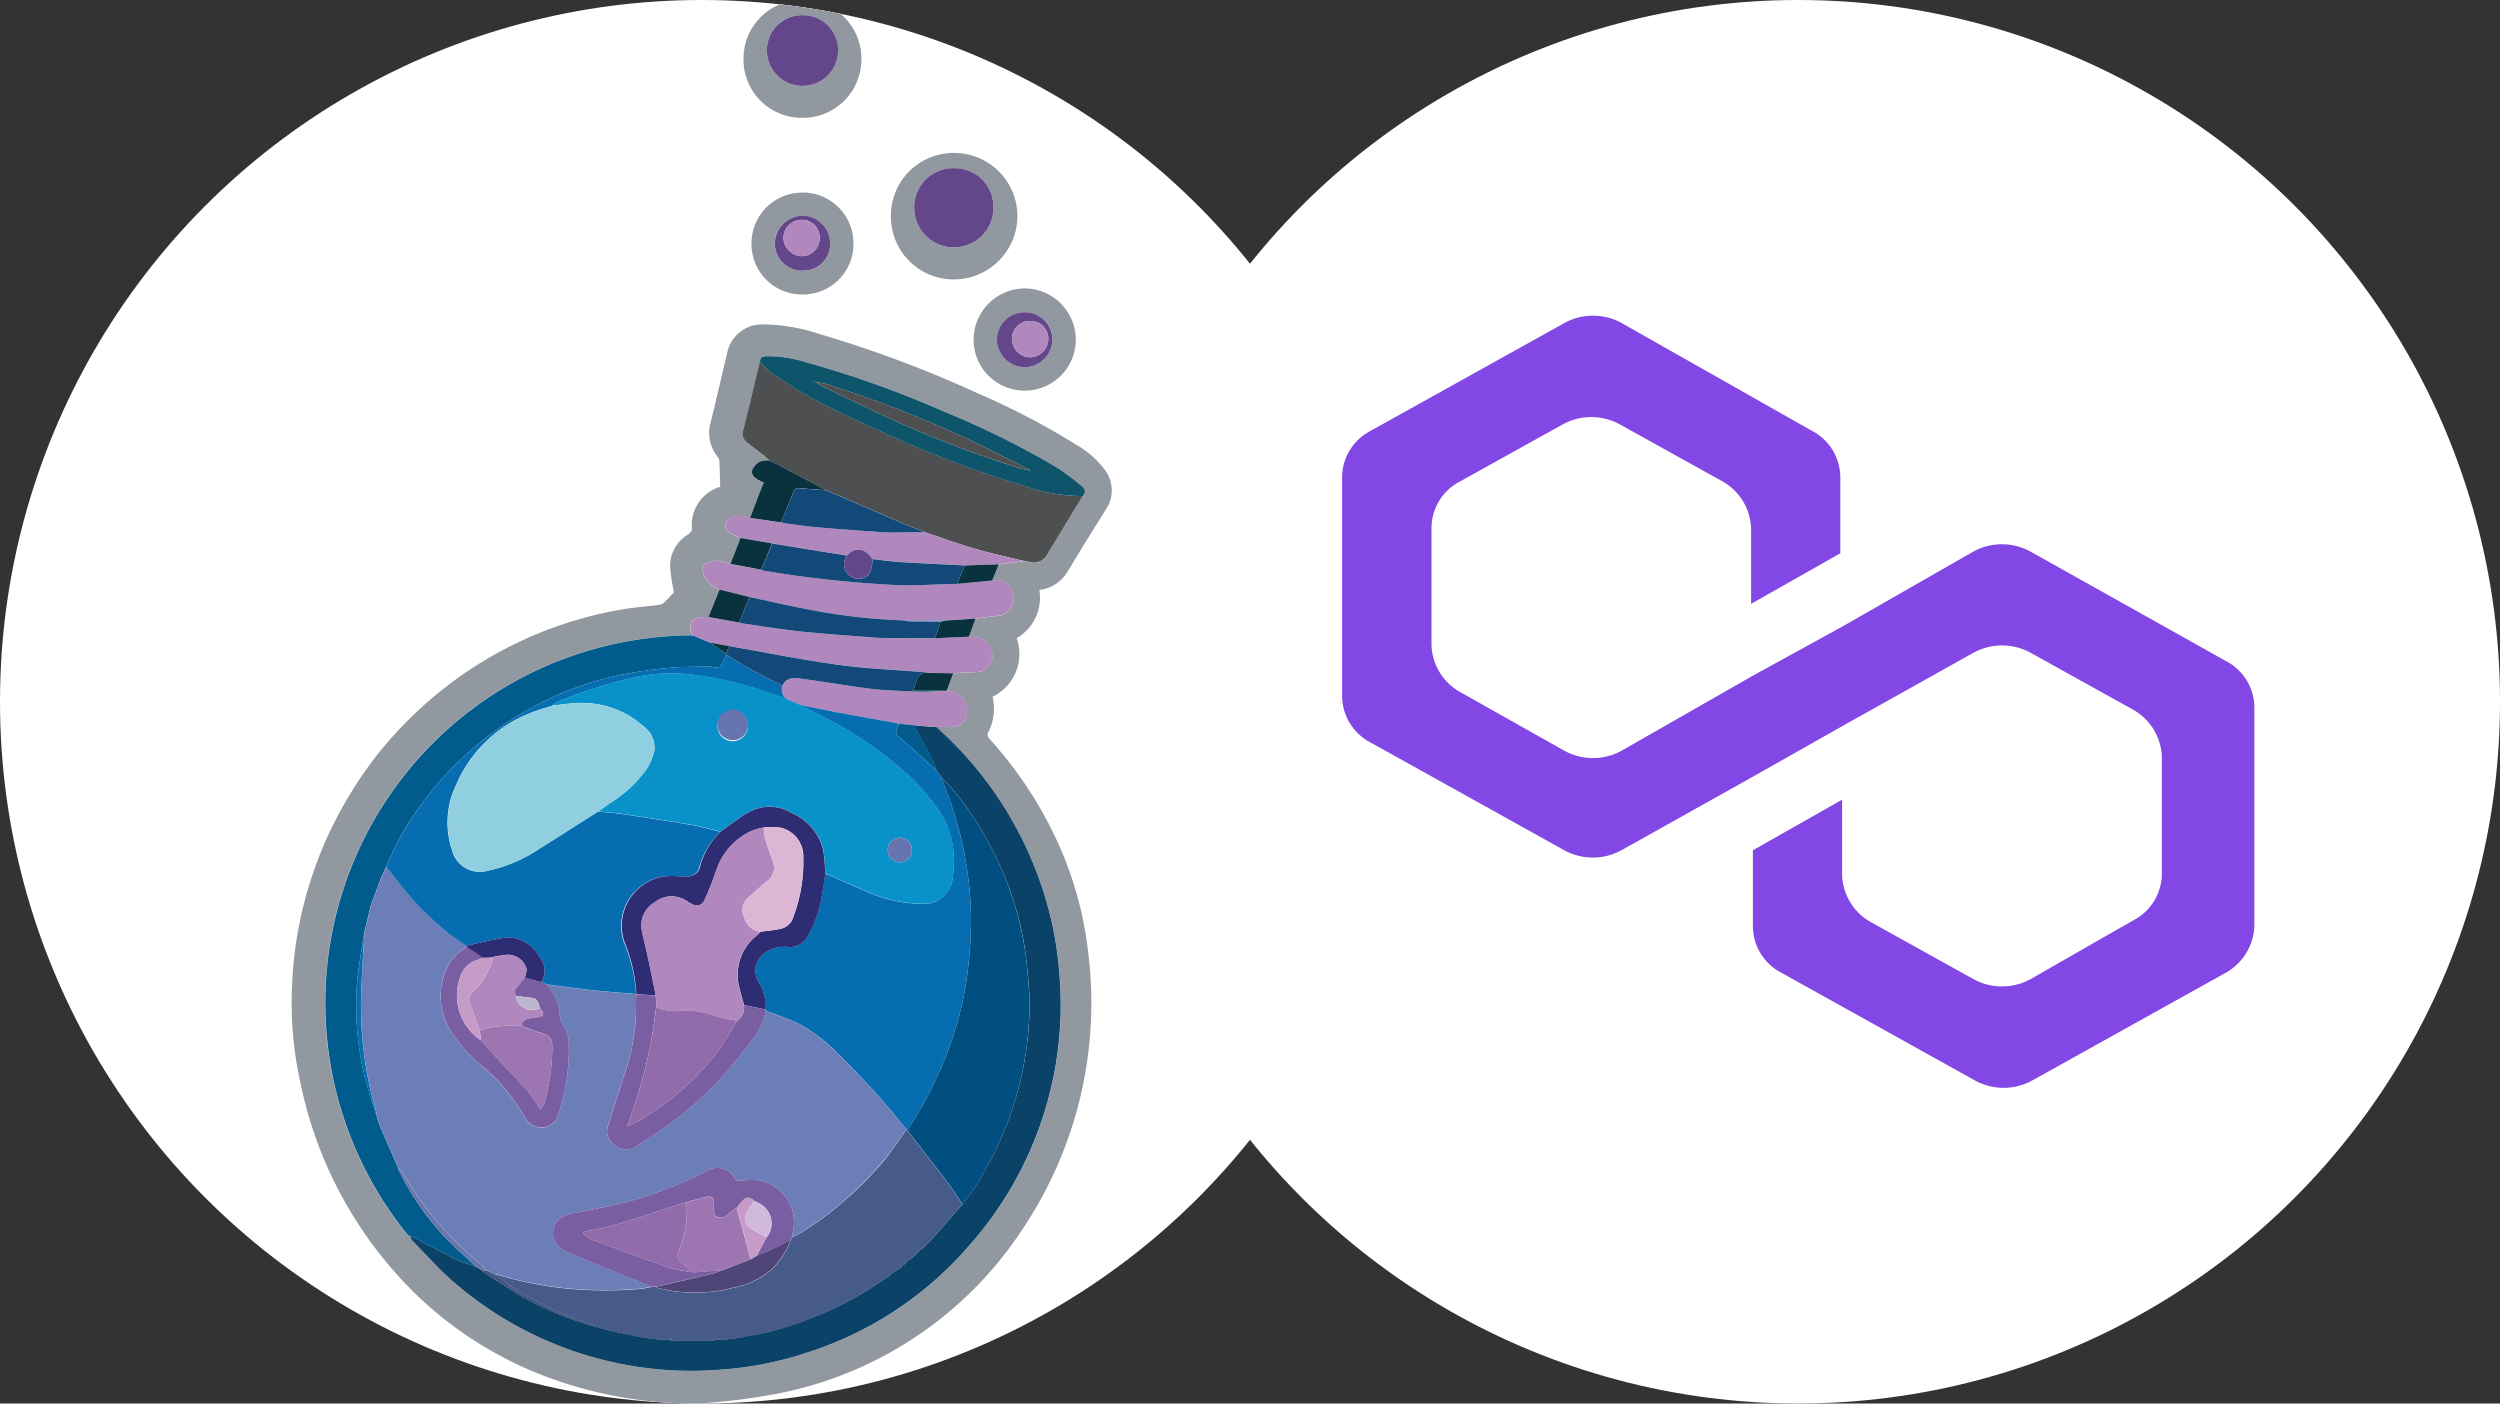 <svg xmlns="http://www.w3.org/2000/svg" xmlns:xlink="http://www.w3.org/1999/xlink" width="114" height="64" viewBox="0 0 114 64">
  <rect x="0" y="0" width="114" height="64" fill="#333333" stroke="none"/>
  <defs>
    <style>
      .cls-1 {
        fill: #fff;
      }

      .cls-2 {
        clip-path: url(#clip-path);
      }

      .cls-3 {
        fill: #8247e5;
      }

      .cls-4 {
        clip-path: url(#clip-path-2);
      }

      .cls-5 {
        fill: #9298a0;
      }

      .cls-6 {
        fill: #0b4267;
      }

      .cls-7 {
        fill: #015b8c;
      }

      .cls-8 {
        fill: #4d4f50;
      }

      .cls-9 {
        fill: #b088bd;
      }

      .cls-10 {
        fill: #0e546a;
      }

      .cls-11 {
        fill: #0a323e;
      }

      .cls-12 {
        fill: #64478b;
      }

      .cls-13 {
        fill: #066eb0;
      }

      .cls-14 {
        fill: #465b89;
      }

      .cls-15 {
        fill: #014f81;
      }

      .cls-16 {
        fill: #6876ab;
      }

      .cls-17 {
        fill: #43547d;
      }

      .cls-18 {
        fill: #6c7eb8;
      }

      .cls-19 {
        fill: #134979;
      }

      .cls-20 {
        fill: #8979ae;
      }

      .cls-21 {
        fill: #0892c9;
      }

      .cls-22 {
        fill: #2e2d73;
      }

      .cls-23 {
        fill: #795ea2;
      }

      .cls-24 {
        fill: #504577;
      }

      .cls-25 {
        fill: #8fcfdf;
      }

      .cls-26 {
        fill: #6674af;
      }

      .cls-27 {
        fill: #ddb6d6;
      }

      .cls-28 {
        fill: #926caa;
      }

      .cls-29 {
        fill: #9d75b1;
      }

      .cls-30 {
        fill: #c69bc8;
      }

      .cls-31 {
        fill: #d0b9da;
      }

      .cls-32 {
        fill: #bdb5cb;
      }
    </style>
    <clipPath id="clip-path">
      <circle id="Ellipse_1871" data-name="Ellipse 1871" class="cls-1" cx="32" cy="32" r="32" transform="translate(-22405 -21653)"/>
    </clipPath>
    <clipPath id="clip-path-2">
      <circle id="Ellipse_2079" data-name="Ellipse 2079" class="cls-1" cx="32" cy="32" r="32" transform="translate(-22455 -23193)"/>
    </clipPath>
  </defs>
  <g id="Group_904" data-name="Group 904" transform="translate(22455 23193)">
    <circle id="Ellipse_1870" data-name="Ellipse 1870" class="cls-1" cx="32" cy="32" r="32" transform="translate(-22455 -23193)"/>
    <g id="Mask_Group_187" data-name="Mask Group 187" class="cls-2" transform="translate(0 -1540)">
      <g id="matic-token-inverted-icon" transform="translate(-22405 -21653)">
        <circle id="Ellipse_2037" data-name="Ellipse 2037" class="cls-1" cx="32" cy="32" r="32"/>
        <path id="Path_19725" data-name="Path 19725" class="cls-3" d="M42.592,25.153a2.708,2.708,0,0,0-2.61,0L34,28.577l-4.068,2.233-5.987,3.423a2.708,2.708,0,0,1-2.61,0l-4.759-2.679a2.554,2.554,0,0,1-1.3-2.158V24.112a2.4,2.4,0,0,1,1.3-2.158l4.682-2.6a2.708,2.708,0,0,1,2.61,0l4.682,2.6a2.554,2.554,0,0,1,1.3,2.158v3.423l4.068-2.307V21.8a2.4,2.4,0,0,0-1.3-2.158l-8.673-4.912a2.708,2.708,0,0,0-2.61,0L12.5,19.646A2.4,2.4,0,0,0,11.2,21.8v9.9a2.4,2.4,0,0,0,1.3,2.158l8.827,4.912a2.708,2.708,0,0,0,2.61,0l5.987-3.349L34,33.116l5.987-3.349a2.708,2.708,0,0,1,2.61,0l4.682,2.6a2.554,2.554,0,0,1,1.3,2.158v5.284a2.4,2.4,0,0,1-1.3,2.158l-4.682,2.679a2.708,2.708,0,0,1-2.61,0l-4.682-2.6A2.554,2.554,0,0,1,34,39.888V36.465l-4.068,2.307V42.2a2.4,2.4,0,0,0,1.3,2.158l8.827,4.912a2.708,2.708,0,0,0,2.61,0L51.5,44.354A2.554,2.554,0,0,0,52.8,42.2V32.3a2.4,2.4,0,0,0-1.3-2.158Z"/>
      </g>
    </g>
    <g id="Mask_Group_283" data-name="Mask Group 283" class="cls-4">
      <g id="elixir" transform="translate(-22441.699 -23193)">
        <path id="Path_21423" data-name="Path 21423" class="cls-1" d="M92.061,8.441a1.759,1.759,0,0,0,1.317-.876c.558-.931,1.132-1.853,1.706-2.772a1.559,1.559,0,0,0-.026-1.83,4.246,4.246,0,0,0-1.309-1.149,33.659,33.659,0,0,0-4.5-2.349,53.109,53.109,0,0,0-7.166-2.686,8.4,8.4,0,0,0-2.7-.452,1.617,1.617,0,0,0-1.545,1.266c-.254,1.071-.5,2.144-.764,3.212a1.728,1.728,0,0,0,.3,1.535.443.443,0,0,1,.1.219c.02.375.026.753.038,1.172.036-.023.01,0-.02.011a1.8,1.8,0,0,0-1.266,1.907c.009.079-.092.2-.172.254a1.672,1.672,0,0,0-.827,1.485A9.913,9.913,0,0,0,75.4,8.546c-.126.132-.282.305-.452.466a.4.4,0,0,1-.212.1c-.579.076-1.163.114-1.736.218a18.148,18.148,0,0,0-9.7,5.024,17.243,17.243,0,0,0-2.554,3.207,18.244,18.244,0,0,0-2.766,9.012,16.806,16.806,0,0,0,.384,4.327A18.709,18.709,0,0,0,63.8,40.714a17.392,17.392,0,0,0,6.143,3.731,19.183,19.183,0,0,0,5.626,1.074,11.16,11.16,0,0,0,1.771-.05,26.884,26.884,0,0,0,3.138-.458A17.3,17.3,0,0,0,91.32,37.543a18.534,18.534,0,0,0,2.961-12.624,16.545,16.545,0,0,0-1.64-5.511,18.262,18.262,0,0,0-2.86-4.185c-.054-.06-.106-.193-.077-.246a2.345,2.345,0,0,0,.221-1.669,2.166,2.166,0,0,0,1.1-2.675A2.113,2.113,0,0,0,92.061,8.441ZM85.293-8.6a2.86,2.86,0,0,0,.838,2.041,2.86,2.86,0,0,0,2.041.838A2.9,2.9,0,0,0,91.061-8.6a2.885,2.885,0,0,0-.85-2.049,2.885,2.885,0,0,0-2.053-.839A2.858,2.858,0,0,0,85.293-8.6ZM81.251-13.09a2.665,2.665,0,0,0,2.695-2.654,2.671,2.671,0,0,0-2.655-2.719,2.664,2.664,0,0,0-2.718,2.682A2.652,2.652,0,0,0,81.251-13.09ZM91.373-.652a2.322,2.322,0,0,0,1.653-.661,2.322,2.322,0,0,0,.7-1.637A2.337,2.337,0,0,0,91.4-5.308,2.346,2.346,0,0,0,89.065-3.04,2.317,2.317,0,0,0,91.373-.652ZM81.252-9.685A2.314,2.314,0,0,0,79.61-9a2.314,2.314,0,0,0-.675,1.644,2.3,2.3,0,0,0,2.292,2.325,2.3,2.3,0,0,0,2.358-2.338A2.317,2.317,0,0,0,81.252-9.685Z" transform="translate(-57.969 18.463)"/>
        <path id="Path_21424" data-name="Path 21424" class="cls-5" d="M92.061,8.441a2.12,2.12,0,0,1-1.033,2.194,2.168,2.168,0,0,1-1.1,2.675,2.345,2.345,0,0,1-.221,1.669c-.029.054.023.187.077.246a18.262,18.262,0,0,1,2.86,4.185,16.545,16.545,0,0,1,1.64,5.511,18.518,18.518,0,0,1-2.961,12.624,17.3,17.3,0,0,1-10.844,7.469,26.885,26.885,0,0,1-3.138.458,11.159,11.159,0,0,1-1.771.05,19.168,19.168,0,0,1-5.626-1.074A17.392,17.392,0,0,1,63.8,40.717,18.709,18.709,0,0,1,58.365,30.9a16.806,16.806,0,0,1-.384-4.327,18.166,18.166,0,0,1,2.766-9.012A17.243,17.243,0,0,1,63.3,14.357,18.069,18.069,0,0,1,73,9.333c.573-.1,1.158-.142,1.736-.218a.4.4,0,0,0,.212-.1c.168-.161.324-.334.452-.466a9.913,9.913,0,0,1-.176-1.159,1.677,1.677,0,0,1,.827-1.485c.08-.056.181-.176.172-.254a1.8,1.8,0,0,1,1.266-1.907c.03-.01.056-.034.02-.011-.012-.422-.018-.8-.038-1.172a.443.443,0,0,0-.1-.219,1.734,1.734,0,0,1-.3-1.535c.267-1.067.51-2.141.764-3.212A1.617,1.617,0,0,1,79.376-3.67a8.341,8.341,0,0,1,2.7.452A53.109,53.109,0,0,1,89.244-.532a33.543,33.543,0,0,1,4.5,2.349,4.246,4.246,0,0,1,1.309,1.149,1.559,1.559,0,0,1,.026,1.83c-.577.919-1.15,1.842-1.706,2.772A1.755,1.755,0,0,1,92.061,8.441ZM63.283,37.861h0l.1.053h0a.608.608,0,0,0,.085.191c.67.675,1.3,1.405,2.026,2.007a16.571,16.571,0,0,0,12.178,3.872,15.9,15.9,0,0,0,3.932-.809,16.305,16.305,0,0,0,7.287-4.861,16.549,16.549,0,0,0,4.091-12.375A16.212,16.212,0,0,0,91.8,20.971a16.884,16.884,0,0,0-4.444-6.284c.216,0,.433.005.648,0a.705.705,0,0,0,.753-.815.907.907,0,0,0-.919-.839l.307-.791c.341-.019.681-.046,1.022-.055a.73.73,0,0,0,.716-.957c-.134-.478-.382-.636-1.032-.656l.3-.828c.32-.039.639-.083.959-.116a.8.8,0,0,0,.749-1.014.776.776,0,0,0-.953-.6l.3-.74,1.154-.148c.057.008.115.012.172.022a.717.717,0,0,0,.932-.4c.133-.212.263-.426.393-.64q.592-.971,1.182-1.945c.187-.187.074-.357-.068-.471a11.315,11.315,0,0,0-1.165-.86A38.494,38.494,0,0,0,87.749.318a46.592,46.592,0,0,0-6.3-2.254,5.875,5.875,0,0,0-1.821-.283c-.17.009-.3.054-.3.255-.251,1.042-.493,2.086-.76,3.124a.49.49,0,0,0,.165.554c.262.218.54.417.808.629.076.06.143.132.213.2a1.12,1.12,0,0,0-.434.05.822.822,0,0,0-.351.376c-.07.191.088.34.251.443a2.871,2.871,0,0,0,.278.136c-.068.165-.133.317-.193.471-.146.379-.289.759-.434,1.139a1.18,1.18,0,0,0-.853-.015c-.326.151-.386.447-.109.669a2.749,2.749,0,0,0,.526.26L77.98,7.254a3.716,3.716,0,0,0-.627-.145.861.861,0,0,0-.5.113c-.175.116-.158.328-.1.524a1.121,1.121,0,0,0,.72.672l-.51,1.254h-.2c-.565,0-.766.34-.5.839a16.763,16.763,0,0,0-16.741,15.8,16.426,16.426,0,0,0,.344,4.477,16.665,16.665,0,0,0,3.356,7.022Z" transform="translate(-57.969 18.463)"/>
        <path id="Path_21425" data-name="Path 21425" class="cls-5" d="M85.293-8.6a2.859,2.859,0,0,1,2.865-2.889,2.885,2.885,0,0,1,2.054.84,2.885,2.885,0,0,1,.85,2.049,2.9,2.9,0,0,1-2.89,2.879,2.86,2.86,0,0,1-2.041-.838A2.86,2.86,0,0,1,85.293-8.6Zm2.89-2.192a1.78,1.78,0,0,0-1.828,1.788,1.812,1.812,0,0,0,1.806,1.823A1.792,1.792,0,0,0,89.437-7.7a1.792,1.792,0,0,0,.531-1.27,1.762,1.762,0,0,0-1.785-1.822Z" transform="translate(-57.969 18.463)"/>
        <path id="Path_21426" data-name="Path 21426" class="cls-5" d="M81.251-13.09a2.653,2.653,0,0,1-2.678-2.691,2.667,2.667,0,0,1,2.719-2.682,2.67,2.67,0,0,1,2.655,2.719A2.665,2.665,0,0,1,81.251-13.09Zm.033-4.68a1.6,1.6,0,0,0-1.646,1.591,1.621,1.621,0,0,0,1.585,1.632,1.617,1.617,0,0,0,1.659-1.609,1.587,1.587,0,0,0-1.6-1.614Z" transform="translate(-57.969 18.463)"/>
        <path id="Path_21427" data-name="Path 21427" class="cls-5" d="M91.373-.652a2.319,2.319,0,0,1-2.308-2.39A2.345,2.345,0,0,1,91.4-5.311,2.342,2.342,0,0,1,93.724-2.95a2.322,2.322,0,0,1-.7,1.636,2.322,2.322,0,0,1-1.652.661Zm.022-3.572a1.262,1.262,0,0,0-1.267,1.249,1.289,1.289,0,0,0,1.267,1.259,1.283,1.283,0,0,0,1.266-1.258,1.254,1.254,0,0,0-.373-.888,1.255,1.255,0,0,0-.892-.362Z" transform="translate(-57.969 18.463)"/>
        <path id="Path_21428" data-name="Path 21428" class="cls-5" d="M81.252-9.685a2.318,2.318,0,0,1,2.334,2.312,2.3,2.3,0,0,1-2.358,2.338,2.3,2.3,0,0,1-2.292-2.325A2.314,2.314,0,0,1,79.61-9a2.314,2.314,0,0,1,1.642-.681Zm0,3.566a1.222,1.222,0,0,0,1.267-1.266,1.271,1.271,0,0,0-1.254-1.242,1.291,1.291,0,0,0-1.271,1.254,1.247,1.247,0,0,0,.369.888,1.247,1.247,0,0,0,.891.362Z" transform="translate(-57.969 18.463)"/>
        <path id="Path_21429" data-name="Path 21429" class="cls-6" d="M87.359,14.686A16.863,16.863,0,0,1,91.8,20.97a16.212,16.212,0,0,1,1.175,4.968,16.551,16.551,0,0,1-4.091,12.375A16.308,16.308,0,0,1,81.6,43.173a15.9,15.9,0,0,1-3.932.809,16.555,16.555,0,0,1-12.178-3.872c-.73-.6-1.355-1.332-2.026-2.007a.608.608,0,0,1-.085-.191,1.337,1.337,0,0,1,.185.064c.589.308,1.17.632,1.768.923.341.166.708.278,1.063.414l.253.144a.583.583,0,0,0,.1.105c.56.359,1.111.732,1.684,1.067a14.822,14.822,0,0,0,3.331,1.385l.251.054.1.046.251.053.1.046.1,0,.1.046.351.056.1.045.151.006.1.044.151.006.1.044.2.008.1.042.248.009.1.043.251.006.151.044.351.006.3.045.8.005h.3l.753-.005.3-.045.351-.006.151-.044.251-.006.1-.043.248-.009.1-.043c.22-.037.442-.062.658-.112A16.148,16.148,0,0,0,84.3,40.319l.1-.054h0l.053-.05h0l.1-.05h0l.05-.05h0l.1-.05h0l.05-.05h0l.1-.05h0l.05-.05h0l.1-.05h0l.05-.05h0l.1-.053h0l.1-.1.05-.047.2-.106.05-.046.151-.1.1-.1.151-.107.05-.092.151-.1h0l.1-.054.1-.1.05-.053h0l.1-.1h0l.05-.05h0l.05-.05.048-.047.1-.054h0l.05-.05h0l.05-.05h0l.05-.05h0l.05-.05h0l.05-.05h0l.05-.05h0l.053-.05,1.455-1.656c.181-.251.376-.488.541-.747a16.2,16.2,0,0,0,1.547-3.077,15.5,15.5,0,0,0,.963-4.943,12.236,12.236,0,0,0-.05-1.422c-.047-.57-.106-1.14-.2-1.706a14.706,14.706,0,0,0-1.227-3.831,15.1,15.1,0,0,0-2.031-3.2c-.156-.188-.338-.354-.508-.53l-.24-.36a3.08,3.08,0,0,0-.151-.417c-.275-.517-.561-1.029-.853-1.556l.148-.031Z" transform="translate(-57.969 18.463)"/>
        <path id="Path_21430" data-name="Path 21430" class="cls-7" d="M66.393,39.314c-.355-.136-.722-.251-1.063-.414-.6-.291-1.179-.615-1.768-.923a1.338,1.338,0,0,0-.185-.064h0l-.1-.053h0l-.05-.054A16.758,16.758,0,0,1,71.591,11.18a16.842,16.842,0,0,1,4.683-.669l.765.326.735.509a.147.147,0,0,0,0,.042,1.583,1.583,0,0,1-.273.546c-.095.082-.329,0-.5,0h-.1c-.567.016-1.136,0-1.7.056a23.136,23.136,0,0,0-2.313.336,14.393,14.393,0,0,0-4.25,1.642A15.3,15.3,0,0,0,62.92,19.7c-.242.435-.432.9-.645,1.351l-.246.555-.053.151h0l-.046.107-.006.04-.045.107h0l-.3.8-.3,1.254c-.117.818-.287,1.632-.339,2.454a13.692,13.692,0,0,0,.347,4.065c.146.611.361,1.2.545,1.806h0l.05.151h0a.205.205,0,0,0,0,.05c.05.13.1.262.155.391q.393.911.79,1.82a.552.552,0,0,0,.028.1,12.272,12.272,0,0,0,2.111,3.056C65.419,38.428,65.915,38.862,66.393,39.314Z" transform="translate(-57.969 18.463)"/>
        <path id="Path_21431" data-name="Path 21431" class="cls-8" d="M94.042,4.156,92.86,6.1c-.13.214-.26.428-.393.64a.714.714,0,0,1-.932.4c-.057-.01-.114-.015-.172-.022-.733-.18-1.473-.337-2.2-.546-.741-.214-1.466-.479-2.2-.722l-.119-.05c-.332-.131-.667-.255-1-.4-1.172-.5-2.341-1.01-3.513-1.515-.628-.335-1.254-.67-1.885-1-.231-.122-.468-.233-.7-.351-.071-.067-.137-.139-.213-.2-.268-.211-.545-.411-.808-.629a.488.488,0,0,1-.165-.552c.266-1.038.509-2.082.76-3.124a3.54,3.54,0,0,0,.552.542c.715.457,1.429.924,2.182,1.313,1.067.552,2.161,1.05,3.257,1.54a48.006,48.006,0,0,0,5.941,2.225A7.915,7.915,0,0,0,94.042,4.156Z" transform="translate(-57.969 18.463)"/>
        <path id="Path_21432" data-name="Path 21432" class="cls-9" d="M89.909,8.01a.773.773,0,0,1,.953.6.8.8,0,0,1-.749,1.014c-.32.033-.639.077-.959.116l-1.346.088H85.847a28.006,28.006,0,0,1-4.516-.537c-.834-.162-1.662-.351-2.493-.531l-1.36-.343a1.122,1.122,0,0,1-.72-.672c-.06-.2-.077-.407.1-.524a.861.861,0,0,1,.5-.113,3.621,3.621,0,0,1,.627.145l1.4.265a.455.455,0,0,0,.091.037,51.318,51.318,0,0,0,5.871.649c.985.059,1.979-.025,2.968-.044Z" transform="translate(-57.969 18.463)"/>
        <path id="Path_21433" data-name="Path 21433" class="cls-10" d="M94.042,4.156a8,8,0,0,1-2.784-.5,48.006,48.006,0,0,1-5.941-2.225c-1.1-.49-2.19-.991-3.257-1.54-.753-.388-1.467-.853-2.182-1.313a3.774,3.774,0,0,1-.552-.542c0-.2.125-.246.3-.255a5.875,5.875,0,0,1,1.821.283,46.543,46.543,0,0,1,6.3,2.254,38.872,38.872,0,0,1,5.061,2.509,11.384,11.384,0,0,1,1.165.86C94.116,3.8,94.229,3.969,94.042,4.156ZM91.669,3l.065.019L91.668,3a.652.652,0,0,0-.1-.074c-.994-.491-1.979-1-2.985-1.465a52.61,52.61,0,0,0-6.214-2.4c-.173-.055-.355-.081-.532-.12L81.783-1.1l-.013.019.066.019a5.129,5.129,0,0,0,.446.269c1.181.564,2.354,1.144,3.55,1.674a48.815,48.815,0,0,0,5.255,1.98c.19.059.39.093.581.138Z" transform="translate(-57.969 18.463)"/>
        <path id="Path_21434" data-name="Path 21434" class="cls-9" d="M77.039,10.839l-.766-.328c-.269-.5-.068-.839.5-.839h.2l1.408.254a1.379,1.379,0,0,0,.167.044c.891.125,1.779.273,2.674.366,1.142.118,2.288.193,3.432.282.233.018.467.011.7.016.213.014.426.04.639.039.423,0,.845-.021,1.267-.033l.05-.016.05.016.1-.008,1.4-.064c.649.02.9.178,1.032.656a.73.73,0,0,1-.716.957c-.341.009-.681.036-1.022.055l-1.1-.015c-.072-.011-.143-.027-.215-.033-1.313-.108-2.633-.158-3.936-.337-1.666-.229-3.317-.564-4.975-.853Z" transform="translate(-57.969 18.463)"/>
        <path id="Path_21435" data-name="Path 21435" class="cls-9" d="M86.967,5.853c.732.243,1.458.508,2.2.722.725.209,1.464.367,2.2.546l-1.154.148-1.556.053c-.989-.053-1.979-.1-2.968-.162-.414-.027-.825-.09-1.237-.137-.336-.508-.8-.57-1.162-.155l-1.768-.284-1.642-.27-1.442-.247a2.665,2.665,0,0,1-.526-.26c-.277-.222-.216-.519.109-.669a1.178,1.178,0,0,1,.853.016l1.411.206c.081.017.162.039.243.05.479.061.957.134,1.438.175.978.084,1.957.151,2.935.221.233.017.467.011.7.015Z" transform="translate(-57.969 18.463)"/>
        <path id="Path_21436" data-name="Path 21436" class="cls-9" d="M87.359,14.686l-.849-.055-.856-.09a1.345,1.345,0,0,0-.148-.039c-.864-.156-1.729-.306-2.591-.467-.594-.111-1.185-.237-1.778-.357v.005l-.1-.04-.5-.21-.054-.05h0a.661.661,0,0,1-.144-.586c.2-.393.564-.351.9-.308,1.054.141,2.1.327,3.161.459.616.077,1.24.083,1.861.121.206,0,.413.018.619.012.31-.009.619-.031.928-.047l.035-.006a.906.906,0,0,1,.919.839.705.705,0,0,1-.753.815C87.791,14.691,87.575,14.685,87.359,14.686Z" transform="translate(-57.969 18.463)"/>
        <path id="Path_21437" data-name="Path 21437" class="cls-11" d="M80.282,5.359l-1.411-.206c.145-.38.288-.76.434-1.139.059-.154.125-.306.193-.471a2.87,2.87,0,0,1-.277-.136c-.162-.1-.32-.251-.251-.443a.8.8,0,0,1,.351-.376,1.161,1.161,0,0,1,.435-.05c.234.116.471.228.7.351q.945.5,1.885,1c-.395-.03-.791-.05-1.185-.091a.269.269,0,0,0-.316.2C80.662,4.459,80.469,4.908,80.282,5.359Z" transform="translate(-57.969 18.463)"/>
        <path id="Path_21438" data-name="Path 21438" class="cls-11" d="M78.376,9.927l-1.408-.254.51-1.254,1.362.342Z" transform="translate(-57.969 18.463)"/>
        <path id="Path_21439" data-name="Path 21439" class="cls-11" d="M78.436,6.068l1.442.247-.5,1.2-1.4-.265Z" transform="translate(-57.969 18.463)"/>
        <path id="Path_21440" data-name="Path 21440" class="cls-11" d="M87.355,10.641l-.05-.016.26-.744.242-.05,1.346-.088-.3.828-1.4.064Z" transform="translate(-57.969 18.463)"/>
        <path id="Path_21441" data-name="Path 21441" class="cls-11" d="M88.656,7.323l1.556-.053-.3.74-1.6.151Z" transform="translate(-57.969 18.463)"/>
        <path id="Path_21442" data-name="Path 21442" class="cls-11" d="M87.841,13.028l-.035.006H86.3a3.476,3.476,0,0,0,.133-.373c.078-.325.251-.509.608-.437l1.1.015Z" transform="translate(-57.969 18.463)"/>
        <path id="Path_21443" data-name="Path 21443" class="cls-6" d="M63.28,37.859l.1.053Z" transform="translate(-57.969 18.463)"/>
        <path id="Path_21444" data-name="Path 21444" class="cls-6" d="M63.233,37.807l.05.054Z" transform="translate(-57.969 18.463)"/>
        <path id="Path_21445" data-name="Path 21445" class="cls-12" d="M88.183-10.794a1.763,1.763,0,0,1,1.785,1.822,1.792,1.792,0,0,1-.531,1.27,1.792,1.792,0,0,1-1.275.519,1.808,1.808,0,0,1-1.806-1.823A1.78,1.78,0,0,1,88.183-10.794Z" transform="translate(-57.969 18.463)"/>
        <path id="Path_21446" data-name="Path 21446" class="cls-12" d="M81.284-17.77a1.587,1.587,0,0,1,1.6,1.614,1.617,1.617,0,0,1-1.659,1.609,1.621,1.621,0,0,1-1.587-1.632A1.6,1.6,0,0,1,81.284-17.77Z" transform="translate(-57.969 18.463)"/>
        <path id="Path_21447" data-name="Path 21447" class="cls-12" d="M91.394-4.224a1.255,1.255,0,0,1,.892.362,1.255,1.255,0,0,1,.373.888,1.282,1.282,0,0,1-1.266,1.258,1.286,1.286,0,0,1-1.267-1.259,1.262,1.262,0,0,1,1.267-1.249Zm.286.4a.811.811,0,0,0-.864.781.848.848,0,0,0,.816.872.848.848,0,0,0,.839-.824.8.8,0,0,0-.222-.58.8.8,0,0,0-.57-.248Z" transform="translate(-57.969 18.463)"/>
        <path id="Path_21448" data-name="Path 21448" class="cls-12" d="M81.254-6.122a1.247,1.247,0,0,1-.891-.363A1.247,1.247,0,0,1,80-7.374a1.29,1.29,0,0,1,1.271-1.254A1.269,1.269,0,0,1,82.52-7.386,1.219,1.219,0,0,1,81.254-6.122Zm-.031-2.315a.824.824,0,0,0-.586.24.824.824,0,0,0-.243.584.857.857,0,0,0,.835.83.822.822,0,0,0,.815-.86.8.8,0,0,0-.244-.569.8.8,0,0,0-.577-.224Z" transform="translate(-57.969 18.463)"/>
        <path id="Path_21449" data-name="Path 21449" class="cls-13" d="M81.141,13.677c.593.119,1.184.246,1.778.357.863.161,1.728.311,2.591.467a1.346,1.346,0,0,1,.145.041,1.291,1.291,0,0,1-.06.163.321.321,0,0,0,.106.474c.537.444,1.042.927,1.561,1.393a.832.832,0,0,0,.1.066l.24.36a2.391,2.391,0,0,0,.071.237,16.768,16.768,0,0,1,1.274,6.172,19.893,19.893,0,0,1-.143,2.315A14.732,14.732,0,0,1,88.056,29a17.385,17.385,0,0,1-2.007,4.046c-.015,0-.03,0-.045,0a38.017,38.017,0,0,0-3.054-3.389,7.459,7.459,0,0,0-1.756-1.382c-.514-.261-1.07-.44-1.606-.652a.254.254,0,0,0-.008-.05,2.243,2.243,0,0,0-.337-1.281.982.982,0,0,1,.351-1.331,1.481,1.481,0,0,1,.972-.243.939.939,0,0,0,.959-.539,5.419,5.419,0,0,0,.614-1.78c.056-.331.1-.664.156-1a1.328,1.328,0,0,1,.19.05c.543.235,1.079.487,1.627.708a6.351,6.351,0,0,0,2.535.592,1.333,1.333,0,0,0,1.467-1.2,5.5,5.5,0,0,0,.042-.9,3.914,3.914,0,0,0-.629-2.075,9.717,9.717,0,0,0-1.857-2.048,16.487,16.487,0,0,0-2.938-2.022C82.207,14.219,81.67,13.954,81.141,13.677Z" transform="translate(-57.969 18.463)"/>
        <path id="Path_21450" data-name="Path 21450" class="cls-14" d="M86,33.05l.045,0a.943.943,0,0,0,.079.151c.583.753,1.174,1.5,1.75,2.258.243.321.456.666.682,1l-1.455,1.656-.053.05h0l-.05.05h0l-.05.05h0l-.05.05h0c-.017.017-.034.033-.05.05h0l-.05.05h0l-.05.05h0l-.1.054-.048.047-.05.05h0l-.05.05h0l-.1.1h0l-.05.053-.1.1-.1.054h0l-.151.1-.05.092-.151.107-.1.1-.151.1-.05.046-.2.106-.05.047-.1.1h0l-.1.053h0l-.05.05h0l-.1.05h0l-.05.05h0l-.1.05h0l-.05.05h0l-.1.05h0l-.05.05h0l-.1.05h0l-.053.05h0l-.1.054a16.148,16.148,0,0,1-4.958,2.042c-.217.05-.439.076-.658.112l-.1.043-.248.009-.1.043-.251.006-.151.044-.351.006c-.112-.058-.224-.119-.3.045l-.753.005h-.3l-.8-.005c-.079-.165-.191-.1-.3-.045l-.351-.006-.151-.044-.251-.006-.1-.043-.248-.009-.1-.042-.2-.008-.1-.044-.151-.006-.1-.044-.151-.006-.1-.045-.351-.056-.1-.046-.1,0-.1-.046-.251-.053-.1-.046-.251-.054a.763.763,0,0,0-.19-.131,14.846,14.846,0,0,1-3.412-1.571,10.077,10.077,0,0,1-.863-.652.458.458,0,0,1,.1.009,17.536,17.536,0,0,0,2.976.6,18.913,18.913,0,0,0,3.442.032c.187-.013.372-.061.558-.092l.2,0c.02.014.038.036.06.042a6.892,6.892,0,0,0,3.5-.011,3.621,3.621,0,0,0,1.787-.893,3.755,3.755,0,0,0,.816-1.3.173.173,0,0,1,.005-.05l.05-.047v0c.167-.091.34-.173.5-.275a16.2,16.2,0,0,0,3.732-3.293C85.372,33.966,85.677,33.5,86,33.05Z" transform="translate(-57.969 18.463)"/>
        <path id="Path_21451" data-name="Path 21451" class="cls-15" d="M88.562,36.454c-.227-.334-.439-.679-.682-1-.576-.759-1.167-1.505-1.75-2.258a.943.943,0,0,1-.079-.151A17.384,17.384,0,0,0,88.057,29a14.758,14.758,0,0,0,.748-3.277,19.891,19.891,0,0,0,.143-2.315,16.768,16.768,0,0,0-1.274-6.172A2.387,2.387,0,0,1,87.6,17c.17.176.351.343.508.53a15.1,15.1,0,0,1,2.03,3.2,14.706,14.706,0,0,1,1.22,3.839c.1.564.155,1.134.2,1.706a12.236,12.236,0,0,1,.05,1.422,15.5,15.5,0,0,1-.963,4.943A16.2,16.2,0,0,1,89.1,35.711C88.938,35.966,88.743,36.206,88.562,36.454Z" transform="translate(-57.969 18.463)"/>
        <path id="Path_21452" data-name="Path 21452" class="cls-7" d="M87.363,16.637a.831.831,0,0,1-.1-.066c-.519-.466-1.024-.949-1.561-1.393A.321.321,0,0,1,85.6,14.7a1.292,1.292,0,0,0,.06-.163l.856.09-.148.031c.29.528.576,1.04.853,1.556A4.341,4.341,0,0,1,87.363,16.637Z" transform="translate(-57.969 18.463)"/>
        <path id="Path_21453" data-name="Path 21453" class="cls-16" d="M66.393,39.314c-.478-.452-.975-.886-1.429-1.361A12.227,12.227,0,0,1,62.853,34.9a.552.552,0,0,1-.028-.1.834.834,0,0,1,.151.142c.187.295.355.6.552.889a15.477,15.477,0,0,0,3.042,3.335,2.8,2.8,0,0,1,.273.3l-.2-.01Z" transform="translate(-57.969 18.463)"/>
        <path id="Path_21454" data-name="Path 21454" class="cls-17" d="M66.646,39.457l.2.01.452.2c.287.218.557.463.863.652a14.8,14.8,0,0,0,3.412,1.571.763.763,0,0,1,.19.131,14.822,14.822,0,0,1-3.331-1.385c-.573-.336-1.124-.709-1.684-1.067A.583.583,0,0,1,66.646,39.457Z" transform="translate(-57.969 18.463)"/>
        <path id="Path_21455" data-name="Path 21455" class="cls-17" d="M76.123,42.673Z" transform="translate(-57.969 18.463)"/>
        <path id="Path_21456" data-name="Path 21456" class="cls-17" d="M77.173,42.668c.079-.165.191-.1.3-.045Z" transform="translate(-57.969 18.463)"/>
        <path id="Path_21457" data-name="Path 21457" class="cls-17" d="M75.019,42.623c.111-.057.224-.12.3.045Z" transform="translate(-57.969 18.463)"/>
        <path id="Path_21458" data-name="Path 21458" class="cls-17" d="M77.825,42.617l.151-.044Z" transform="translate(-57.969 18.463)"/>
        <path id="Path_21459" data-name="Path 21459" class="cls-17" d="M74.517,42.573l.151.044Z" transform="translate(-57.969 18.463)"/>
        <path id="Path_21460" data-name="Path 21460" class="cls-15" d="M85.3,39.617l.2-.106Z" transform="translate(-57.969 18.463)"/>
        <path id="Path_21461" data-name="Path 21461" class="cls-15" d="M85.549,39.464l.151-.1Z" transform="translate(-57.969 18.463)"/>
        <path id="Path_21462" data-name="Path 21462" class="cls-15" d="M85.8,39.265l.151-.107Z" transform="translate(-57.969 18.463)"/>
        <path id="Path_21463" data-name="Path 21463" class="cls-15" d="M86,39.065l.151-.1Z" transform="translate(-57.969 18.463)"/>
        <path id="Path_21464" data-name="Path 21464" class="cls-17" d="M78.226,42.567l.1-.043Z" transform="translate(-57.969 18.463)"/>
        <path id="Path_21465" data-name="Path 21465" class="cls-17" d="M74.166,42.524l.1.043Z" transform="translate(-57.969 18.463)"/>
        <path id="Path_21466" data-name="Path 21466" class="cls-17" d="M78.577,42.515l.1-.043Z" transform="translate(-57.969 18.463)"/>
        <path id="Path_21467" data-name="Path 21467" class="cls-17" d="M73.815,42.473l.1.042Z" transform="translate(-57.969 18.463)"/>
        <path id="Path_21468" data-name="Path 21468" class="cls-17" d="M73.514,42.422l.1.044Z" transform="translate(-57.969 18.463)"/>
        <path id="Path_21469" data-name="Path 21469" class="cls-17" d="M73.263,42.372l.1.044Z" transform="translate(-57.969 18.463)"/>
        <path id="Path_21470" data-name="Path 21470" class="cls-17" d="M73.012,42.321l.1.045Z" transform="translate(-57.969 18.463)"/>
        <path id="Path_21471" data-name="Path 21471" class="cls-17" d="M72.56,42.219l.1.046Z" transform="translate(-57.969 18.463)"/>
        <path id="Path_21472" data-name="Path 21472" class="cls-17" d="M72.359,42.169l.1.046Z" transform="translate(-57.969 18.463)"/>
        <path id="Path_21473" data-name="Path 21473" class="cls-17" d="M72.008,42.07l.1.046Z" transform="translate(-57.969 18.463)"/>
        <path id="Path_21474" data-name="Path 21474" class="cls-15" d="M85.147,39.763l.1-.1Z" transform="translate(-57.969 18.463)"/>
        <path id="Path_21475" data-name="Path 21475" class="cls-15" d="M86.4,38.761l.1-.1Z" transform="translate(-57.969 18.463)"/>
        <path id="Path_21476" data-name="Path 21476" class="cls-15" d="M86.152,38.963l.1-.054Z" transform="translate(-57.969 18.463)"/>
        <path id="Path_21477" data-name="Path 21477" class="cls-15" d="M86.653,38.513l.1-.054Z" transform="translate(-57.969 18.463)"/>
        <path id="Path_21478" data-name="Path 21478" class="cls-15" d="M85.048,39.815l.1-.053Z" transform="translate(-57.969 18.463)"/>
        <path id="Path_21479" data-name="Path 21479" class="cls-15" d="M84.9,39.916l.1-.05Z" transform="translate(-57.969 18.463)"/>
        <path id="Path_21480" data-name="Path 21480" class="cls-15" d="M84.3,40.318l.1-.054Z" transform="translate(-57.969 18.463)"/>
        <path id="Path_21481" data-name="Path 21481" class="cls-15" d="M84.748,40.016l.1-.05Z" transform="translate(-57.969 18.463)"/>
        <path id="Path_21482" data-name="Path 21482" class="cls-15" d="M84.447,40.217l.1-.05Z" transform="translate(-57.969 18.463)"/>
        <path id="Path_21483" data-name="Path 21483" class="cls-15" d="M84.6,40.116l.1-.05Z" transform="translate(-57.969 18.463)"/>
        <path id="Path_21484" data-name="Path 21484" class="cls-15" d="M84.546,40.165l.05-.05Z" transform="translate(-57.969 18.463)"/>
        <path id="Path_21485" data-name="Path 21485" class="cls-15" d="M84.7,40.065l.05-.05Z" transform="translate(-57.969 18.463)"/>
        <path id="Path_21486" data-name="Path 21486" class="cls-15" d="M84.4,40.265l.053-.05Z" transform="translate(-57.969 18.463)"/>
        <path id="Path_21487" data-name="Path 21487" class="cls-15" d="M84.847,39.965l.05-.05Z" transform="translate(-57.969 18.463)"/>
        <path id="Path_21488" data-name="Path 21488" class="cls-15" d="M86.8,38.409l.05-.05Z" transform="translate(-57.969 18.463)"/>
        <path id="Path_21489" data-name="Path 21489" class="cls-15" d="M86.853,38.359l.05-.05Z" transform="translate(-57.969 18.463)"/>
        <path id="Path_21490" data-name="Path 21490" class="cls-15" d="M86.9,38.309l.05-.05Z" transform="translate(-57.969 18.463)"/>
        <path id="Path_21491" data-name="Path 21491" class="cls-15" d="M86.953,38.259l.05-.05Z" transform="translate(-57.969 18.463)"/>
        <path id="Path_21492" data-name="Path 21492" class="cls-15" d="M87,38.209l.05-.05Z" transform="translate(-57.969 18.463)"/>
        <path id="Path_21493" data-name="Path 21493" class="cls-15" d="M87.054,38.159l.053-.05Z" transform="translate(-57.969 18.463)"/>
        <path id="Path_21494" data-name="Path 21494" class="cls-15" d="M85,39.864l.05-.05Z" transform="translate(-57.969 18.463)"/>
        <path id="Path_21495" data-name="Path 21495" class="cls-15" d="M86.752,38.459l.05-.05Z" transform="translate(-57.969 18.463)"/>
        <path id="Path_21496" data-name="Path 21496" class="cls-15" d="M86.554,38.612l.05-.05Z" transform="translate(-57.969 18.463)"/>
        <path id="Path_21497" data-name="Path 21497" class="cls-15" d="M86.5,38.662l.05-.05Z" transform="translate(-57.969 18.463)"/>
        <path id="Path_21498" data-name="Path 21498" class="cls-15" d="M86.352,38.813l.05-.053Z" transform="translate(-57.969 18.463)"/>
        <path id="Path_21499" data-name="Path 21499" class="cls-18" d="M67.3,39.664l-.452-.2a2.948,2.948,0,0,0-.273-.3,15.478,15.478,0,0,1-3.042-3.334c-.195-.289-.363-.595-.552-.889a.834.834,0,0,0-.151-.142l-.79-1.82c-.056-.128-.1-.26-.155-.391.006-.005.018-.012.017-.015a.212.212,0,0,0-.018-.035h0l-.05-.151h0a1.6,1.6,0,0,0-.031-.246,17.068,17.068,0,0,1-.67-4.942c.02-1.046.1-2.091.151-3.137l.3-1.254.3-.8h0l.045-.107.006-.04.046-.107h0l.053-.151.246-.555c.466.574.907,1.169,1.405,1.714A14.958,14.958,0,0,0,65.018,24c.288.246.616.447.926.667a.207.207,0,0,0,0,.043,3.472,3.472,0,0,0-.7.616,2.98,2.98,0,0,0-.065,3.154A6.421,6.421,0,0,0,66.7,30.2a8.528,8.528,0,0,1,1.9,2.3.835.835,0,0,0,.853.445.773.773,0,0,0,.662-.563,9.159,9.159,0,0,0,.481-3.386,1.4,1.4,0,0,0-.237-.665,1.233,1.233,0,0,1-.163-.446,2.354,2.354,0,0,0-.6-1.455c.673.087,1.345.186,2.021.258s1.369.122,2.054.182v.005c0,.33,0,.66-.009.99a9.445,9.445,0,0,1-.547,2.724c-.237.753-.478,1.505-.717,2.258a.751.751,0,0,0,.287.9.8.8,0,0,0,.933.093c.238-.135.464-.292.692-.444a17.786,17.786,0,0,0,2.977-2.417c.576-.6,1.072-1.268,1.595-1.913a2.977,2.977,0,0,0,.7-1.442c.538.215,1.094.393,1.606.652a7.418,7.418,0,0,1,1.756,1.382A38.017,38.017,0,0,1,86,33.044c-.328.452-.633.917-.987,1.344a16.2,16.2,0,0,1-3.726,3.3c-.16.1-.333.184-.5.275a1.694,1.694,0,0,1,.031-.221,1.944,1.944,0,0,0-1.577-2.388,6.041,6.041,0,0,0-1,.034,1.786,1.786,0,0,0-.3-.416.955.955,0,0,0-1.1-.006A20.385,20.385,0,0,1,73.423,36.3c-.858.222-1.731.393-2.6.552-.494.089-.839.32-.914.719A.877.877,0,0,0,70.5,38.6c.507.233,1.024.445,1.54.658.776.321,1.556.636,2.331.953-.186.032-.371.079-.558.092a18.733,18.733,0,0,1-3.442-.032,17.536,17.536,0,0,1-2.976-.6.458.458,0,0,0-.1-.01Z" transform="translate(-57.969 18.463)"/>
        <path id="Path_21500" data-name="Path 21500" class="cls-13" d="M73.674,26.864c-.685-.059-1.371-.108-2.054-.182s-1.347-.171-2.021-.258l-.246-.1a.971.971,0,0,0-.092-1.162,1.656,1.656,0,0,0-1.5-.874,18.1,18.1,0,0,0-1.82.387c-.31-.221-.638-.421-.926-.667a14.957,14.957,0,0,1-1.335-1.24c-.5-.544-.939-1.14-1.405-1.714.214-.452.4-.916.645-1.351a15.3,15.3,0,0,1,5.721-5.736,14.409,14.409,0,0,1,4.25-1.642,23.138,23.138,0,0,1,2.313-.336c.563-.057,1.132-.04,1.7-.056H77c.172.006.405.084.5,0a1.583,1.583,0,0,0,.273-.546c.362.216.719.445,1.088.647.486.265.984.51,1.476.764a.666.666,0,0,0,.144.586l-.9-.3a15.607,15.607,0,0,0-3.2-.759,7.906,7.906,0,0,0-2.506.045,20.9,20.9,0,0,0-3.809,1.188,1.23,1.23,0,0,0-.233.168c-.238.075-.481.139-.715.227a6.08,6.08,0,0,0-3.645,3.362,3.921,3.921,0,0,0-.2,2.964,1.309,1.309,0,0,0,1.652.958,6.661,6.661,0,0,0,2.372-1.023c.885-.549,1.76-1.113,2.639-1.671.379.04.761.065,1.138.121,1.057.157,2.113.318,3.166.5.43.073.85.2,1.274.3a3.648,3.648,0,0,0-.971,1.656c-.084.317-.432.433-.829.391a3.23,3.23,0,0,0-.864.008,2.279,2.279,0,0,0-1.706,3.052A7.1,7.1,0,0,1,73.674,26.864Z" transform="translate(-57.969 18.463)"/>
        <path id="Path_21501" data-name="Path 21501" class="cls-19" d="M80.343,12.8c-.493-.251-.99-.5-1.476-.764-.37-.2-.726-.431-1.088-.647,0-.014,0-.028,0-.042L77.92,11c1.656.289,3.312.623,4.975.853,1.3.18,2.623.229,3.936.337.072.006.143.022.215.033-.36-.072-.53.112-.608.437a3.475,3.475,0,0,1-.133.373l-.046.037c-.621-.038-1.245-.044-1.861-.121-1.054-.131-2.1-.318-3.161-.459C80.907,12.445,80.539,12.4,80.343,12.8Z" transform="translate(-57.969 18.463)"/>
        <path id="Path_21502" data-name="Path 21502" class="cls-13" d="M61.279,24.066c-.05,1.046-.128,2.09-.151,3.137a17.142,17.142,0,0,0,.67,4.942,1.6,1.6,0,0,1,.031.246c-.184-.6-.4-1.2-.545-1.806a13.692,13.692,0,0,1-.347-4.065C60.992,25.7,61.162,24.884,61.279,24.066Z" transform="translate(-57.969 18.463)"/>
        <path id="Path_21503" data-name="Path 21503" class="cls-11" d="M77.92,11l-.146.346-.735-.507Z" transform="translate(-57.969 18.463)"/>
        <path id="Path_21504" data-name="Path 21504" class="cls-13" d="M61.881,22.011l-.3.8Z" transform="translate(-57.969 18.463)"/>
        <path id="Path_21505" data-name="Path 21505" class="cls-13" d="M61.831,32.39l.05.151Z" transform="translate(-57.969 18.463)"/>
        <path id="Path_21506" data-name="Path 21506" class="cls-13" d="M62.03,21.607l-.053.151Z" transform="translate(-57.969 18.463)"/>
        <path id="Path_21507" data-name="Path 21507" class="cls-13" d="M61.926,21.905l-.045.107Z" transform="translate(-57.969 18.463)"/>
        <path id="Path_21508" data-name="Path 21508" class="cls-13" d="M61.978,21.758l-.046.107Z" transform="translate(-57.969 18.463)"/>
        <path id="Path_21509" data-name="Path 21509" class="cls-13" d="M61.88,32.541a.212.212,0,0,1,.018.035l-.017.015a.206.206,0,0,1,0-.05Z" transform="translate(-57.969 18.463)"/>
        <path id="Path_21510" data-name="Path 21510" class="cls-19" d="M80.282,5.359c.187-.452.38-.9.559-1.355a.266.266,0,0,1,.316-.2c.394.038.79.061,1.185.091,1.17.505,2.339,1.014,3.513,1.515.328.141.664.265,1,.4L85.6,5.821c-.234,0-.468,0-.7-.015-.979-.069-1.957-.137-2.935-.221-.481-.041-.959-.114-1.438-.175C80.444,5.4,80.363,5.376,80.282,5.359Z" transform="translate(-57.969 18.463)"/>
        <path id="Path_21511" data-name="Path 21511" class="cls-20" d="M85.6,5.821l1.248-.015.119.05Z" transform="translate(-57.969 18.463)"/>
        <path id="Path_21512" data-name="Path 21512" class="cls-19" d="M88.656,7.323l-.344.839c-.99.019-1.983.1-2.968.044a51.244,51.244,0,0,1-5.871-.649.455.455,0,0,1-.091-.037l.5-1.2,1.642.27,1.768.284a.645.645,0,0,0,.16.935.606.606,0,0,0,.89-.171,1.759,1.759,0,0,0,.112-.609c.412.047.823.111,1.237.137C86.677,7.226,87.667,7.27,88.656,7.323Z" transform="translate(-57.969 18.463)"/>
        <path id="Path_21513" data-name="Path 21513" class="cls-19" d="M87.567,9.881l-.26.744-.05.016-1.907-.007c-.234,0-.468,0-.7-.016-1.144-.088-2.29-.164-3.432-.282-.894-.093-1.783-.241-2.674-.366a1.378,1.378,0,0,1-.167-.044l.464-1.167c.831.178,1.659.37,2.493.531a27.743,27.743,0,0,0,4.516.537,1.549,1.549,0,0,0,.237.039C86.578,9.875,87.073,9.877,87.567,9.881Z" transform="translate(-57.969 18.463)"/>
        <path id="Path_21514" data-name="Path 21514" class="cls-16" d="M87.567,9.881c-.494,0-.989-.006-1.482-.014a1.549,1.549,0,0,1-.237-.039h1.962Z" transform="translate(-57.969 18.463)"/>
        <path id="Path_21515" data-name="Path 21515" class="cls-8" d="M81.839-1.06c.178.04.359.066.532.12a52.61,52.61,0,0,1,6.214,2.4c1,.466,1.991.974,2.985,1.465a.652.652,0,0,1,.1.074h0c-.193-.046-.39-.08-.579-.138A48.812,48.812,0,0,1,85.835.883c-1.2-.532-2.369-1.11-3.55-1.674a5.131,5.131,0,0,1-.446-.269Z" transform="translate(-57.969 18.463)"/>
        <path id="Path_21516" data-name="Path 21516" class="cls-8" d="M81.839-1.06l-.066-.019.013-.019.053.038Z" transform="translate(-57.969 18.463)"/>
        <path id="Path_21517" data-name="Path 21517" class="cls-8" d="M91.668,3l.066.018L91.669,3Z" transform="translate(-57.969 18.463)"/>
        <path id="Path_21518" data-name="Path 21518" class="cls-20" d="M85.349,10.634l1.907.007c-.423.012-.845.03-1.267.033C85.775,10.674,85.562,10.648,85.349,10.634Z" transform="translate(-57.969 18.463)"/>
        <path id="Path_21519" data-name="Path 21519" class="cls-20" d="M87.355,10.641l.1-.008Z" transform="translate(-57.969 18.463)"/>
        <path id="Path_21520" data-name="Path 21520" class="cls-12" d="M84.453,7.025a1.792,1.792,0,0,1-.112.609.606.606,0,0,1-.89.171.645.645,0,0,1-.16-.935C83.654,6.454,84.115,6.516,84.453,7.025Z" transform="translate(-57.969 18.463)"/>
        <path id="Path_21521" data-name="Path 21521" class="cls-21" d="M77.528,19.456c-.425-.1-.845-.227-1.274-.3-1.054-.179-2.108-.34-3.166-.5-.377-.056-.759-.081-1.138-.12l.53-.375a5.9,5.9,0,0,0,1.662-1.535,2.559,2.559,0,0,0,.365-.864,1.19,1.19,0,0,0-.488-1.1,4.238,4.238,0,0,0-3.283-1.048c-.3.017-.594.066-.89.1a1.23,1.23,0,0,1,.233-.168,20.9,20.9,0,0,1,3.809-1.188,7.906,7.906,0,0,1,2.506-.045,15.64,15.64,0,0,1,3.2.759l.9.3h0l.054.05.5.21.1.04v-.005c.531.276,1.068.542,1.592.832a16.487,16.487,0,0,1,2.938,2.022,9.69,9.69,0,0,1,1.857,2.048,3.914,3.914,0,0,1,.629,2.075,5.5,5.5,0,0,1-.042.9,1.332,1.332,0,0,1-1.467,1.2,6.351,6.351,0,0,1-2.535-.592c-.548-.221-1.084-.473-1.627-.708a1.328,1.328,0,0,0-.19-.05,9.875,9.875,0,0,0-.084-1.092A2.474,2.474,0,0,0,80.76,18.6a1.945,1.945,0,0,0-2.043.025C78.3,18.878,77.923,19.179,77.528,19.456Zm1.255-4.835a.7.7,0,1,0-.683.716A.714.714,0,0,0,78.782,14.621Zm6.9,6.236a.539.539,0,0,0,.567-.507.552.552,0,1,0-1.1-.032.534.534,0,0,0,.535.538Z" transform="translate(-57.969 18.463)"/>
        <path id="Path_21522" data-name="Path 21522" class="cls-10" d="M86.259,13.069l.046-.037h1.5c-.309.016-.619.038-.928.047C86.672,13.087,86.465,13.074,86.259,13.069Z" transform="translate(-57.969 18.463)"/>
        <path id="Path_21523" data-name="Path 21523" class="cls-13" d="M81.141,13.682l-.1-.04Z" transform="translate(-57.969 18.463)"/>
        <path id="Path_21524" data-name="Path 21524" class="cls-13" d="M80.539,13.432l-.054-.05Z" transform="translate(-57.969 18.463)"/>
        <path id="Path_21525" data-name="Path 21525" class="cls-9" d="M91.679-3.823a.8.8,0,0,1,.569.248.8.8,0,0,1,.222.58.848.848,0,0,1-.839.824.848.848,0,0,1-.816-.872A.812.812,0,0,1,91.679-3.823Z" transform="translate(-57.969 18.463)"/>
        <path id="Path_21526" data-name="Path 21526" class="cls-9" d="M81.223-8.436a.8.8,0,0,1,.578.224.8.8,0,0,1,.243.57.822.822,0,0,1-.815.86.857.857,0,0,1-.834-.83.824.824,0,0,1,.243-.584A.824.824,0,0,1,81.223-8.436Z" transform="translate(-57.969 18.463)"/>
        <path id="Path_21527" data-name="Path 21527" class="cls-22" d="M77.528,19.456c.4-.277.776-.578,1.189-.826a1.942,1.942,0,0,1,2.043-.025,2.478,2.478,0,0,1,1.451,1.706A9.87,9.87,0,0,1,82.3,21.4c-.05.332-.1.665-.156,1a5.419,5.419,0,0,1-.614,1.78.941.941,0,0,1-.959.539,1.481,1.481,0,0,0-.972.243.978.978,0,0,0-.351,1.331,2.239,2.239,0,0,1,.337,1.281l-.987-.209c-.064-.232-.135-.462-.19-.7a2.294,2.294,0,0,1,.767-2.47c.064-.053.119-.115.179-.173.288-.04.581-.059.863-.124a.762.762,0,0,0,.611-.5,7.158,7.158,0,0,0,.474-2.763,1.344,1.344,0,0,0-1.037-1.355,4.168,4.168,0,0,0-.723-.02,3.575,3.575,0,0,0-.57.156,3.011,3.011,0,0,0-1.65,1.845c-.151.44-.324.875-.516,1.3a.391.391,0,0,1-.6.193,1.6,1.6,0,0,1-.215-.126,1.225,1.225,0,0,0-1.47.061,1.209,1.209,0,0,0-.57,1.334c.078.374.174.745.254,1.12.127.593.247,1.187.37,1.781l-.889-.05v-.005a7.1,7.1,0,0,0-.514-2.3,2.276,2.276,0,0,1,1.706-3.052,3.23,3.23,0,0,1,.864-.008c.4.042.746-.075.829-.391A3.552,3.552,0,0,1,77.528,19.456Z" transform="translate(-57.969 18.463)"/>
        <path id="Path_21528" data-name="Path 21528" class="cls-23" d="M78.591,27.365l.987.209a.5.5,0,0,1,.008.05,2.986,2.986,0,0,1-.7,1.442c-.523.645-1.019,1.318-1.595,1.913A17.791,17.791,0,0,1,74.314,33.4c-.228.151-.455.309-.692.444a.8.8,0,0,1-.933-.093.756.756,0,0,1-.287-.9c.239-.753.48-1.505.717-2.258a9.445,9.445,0,0,0,.547-2.724c0-.33.006-.659.009-.99l.889.05q.026.277.054.555c-.016.028-.043.055-.046.084a20.239,20.239,0,0,1-.829,3.914c-.143.465-.3.924-.468,1.416a2.022,2.022,0,0,0,.2-.086,11.937,11.937,0,0,0,3.943-3.358c.319-.433.573-.913.856-1.371A.715.715,0,0,0,78.591,27.365Z" transform="translate(-57.969 18.463)"/>
        <path id="Path_21529" data-name="Path 21529" class="cls-23" d="M74.37,40.216c-.777-.318-1.556-.632-2.331-.953-.516-.213-1.033-.425-1.54-.658a.877.877,0,0,1-.59-1.035c.075-.4.42-.63.914-.719.873-.158,1.745-.329,2.6-.552a20.385,20.385,0,0,0,3.417-1.334.955.955,0,0,1,1.1.006,1.828,1.828,0,0,1,.3.416,6.048,6.048,0,0,1,1-.034,1.944,1.944,0,0,1,1.577,2.388,1.7,1.7,0,0,0-.031.221v0l-.05.047c0,.017,0,.033-.005.05-.294.154-.584.314-.883.458-.221.106-.452.19-.68.284l.459-.838a1.025,1.025,0,0,0-.415-1.587c-.042-.026-.089-.046-.133-.068-.2-.184-.351-.2-.511-.05-.11.106-.2.231-.3.348-.1.068-.2.131-.29.2s-.188.2-.3.241A.456.456,0,0,1,77.319,37c-.074-.055-.089-.207-.1-.32a2.574,2.574,0,0,1,.013-.3.251.251,0,0,0-.321-.272c-.314.069-.622.161-.933.244-.08.024-.16.045-.239.071-1,.322-1.992.657-3,.959-.473.143-.965.224-1.448.333l-.034.071a1.9,1.9,0,0,0,.384.266c1.185.444,2.369.889,3.566,1.3a6.99,6.99,0,0,0,1.119.2l1.21-.09a1.969,1.969,0,0,1-.318.135c-.882.209-1.765.41-2.648.614Z" transform="translate(-57.969 18.463)"/>
        <path id="Path_21530" data-name="Path 21530" class="cls-24" d="M74.567,40.218c.883-.2,1.766-.405,2.648-.614a1.968,1.968,0,0,0,.318-.135.27.27,0,0,0,.04-.008l.154-.046,1.154-.448.19-.106.1-.058,0-.007c.227-.093.459-.177.68-.284.3-.144.589-.3.883-.458a3.756,3.756,0,0,1-.816,1.3,3.621,3.621,0,0,1-1.787.893,6.892,6.892,0,0,1-3.5.011C74.606,40.254,74.588,40.232,74.567,40.218Z" transform="translate(-57.969 18.463)"/>
        <path id="Path_21531" data-name="Path 21531" class="cls-18" d="M80.739,38.005l.05-.047Z" transform="translate(-57.969 18.463)"/>
        <path id="Path_21532" data-name="Path 21532" class="cls-23" d="M69.352,26.322l.246.1a2.361,2.361,0,0,1,.6,1.455,1.217,1.217,0,0,0,.163.446,1.405,1.405,0,0,1,.237.665,9.159,9.159,0,0,1-.481,3.386.773.773,0,0,1-.662.563.835.835,0,0,1-.853-.445,8.52,8.52,0,0,0-1.9-2.3,6.348,6.348,0,0,1-1.518-1.709,2.98,2.98,0,0,1,.065-3.154,3.456,3.456,0,0,1,.7-.616l.756.5c-.093.035-.186.072-.28.1a1.131,1.131,0,0,0-.76.741,2.464,2.464,0,0,0,.94,2.926c.234.259.465.521.7.777.492.53,1,1.049,1.477,1.591a7.089,7.089,0,0,1,.522.778,1.114,1.114,0,0,0,.18-.272,9.614,9.614,0,0,0,.369-2.679c-.012-.29-.137-.418-.424-.507-.332-.1-.656-.229-.984-.345.015-.225.168-.31.36-.351.113-.023.23-.03.344-.05.338-.056.362-.125.146-.4-.09-.381-.164-.461-.452-.494l-.644-.074c-.028-.086-.107-.208-.076-.251.145-.207.32-.392.485-.586Z" transform="translate(-57.969 18.463)"/>
        <path id="Path_21533" data-name="Path 21533" class="cls-22" d="M69.352,26.322l-.744-.2c.022-.156.108-.342.05-.462a.89.89,0,0,0-.853-.587,6.629,6.629,0,0,0-.83.138l-.277.005-.756-.5a.207.207,0,0,1,0-.043,18.1,18.1,0,0,1,1.82-.387,1.656,1.656,0,0,1,1.5.874A.968.968,0,0,1,69.352,26.322Z" transform="translate(-57.969 18.463)"/>
        <path id="Path_21534" data-name="Path 21534" class="cls-25" d="M69.846,13.722c.3-.035.592-.084.89-.1a4.238,4.238,0,0,1,3.283,1.048,1.19,1.19,0,0,1,.488,1.1,2.559,2.559,0,0,1-.365.864,5.889,5.889,0,0,1-1.662,1.535l-.53.375c-.88.557-1.756,1.122-2.639,1.67a6.634,6.634,0,0,1-2.372,1.023,1.311,1.311,0,0,1-1.652-.958,3.927,3.927,0,0,1,.2-2.964,6.081,6.081,0,0,1,3.645-3.362C69.365,13.861,69.608,13.8,69.846,13.722Z" transform="translate(-57.969 18.463)"/>
        <path id="Path_21535" data-name="Path 21535" class="cls-26" d="M78.782,14.621a.7.7,0,1,1-.691-.731A.72.72,0,0,1,78.782,14.621Z" transform="translate(-57.969 18.463)"/>
        <path id="Path_21536" data-name="Path 21536" class="cls-26" d="M85.685,20.858a.534.534,0,0,1-.536-.538.552.552,0,1,1,1.1.032A.539.539,0,0,1,85.685,20.858Z" transform="translate(-57.969 18.463)"/>
        <path id="Path_21537" data-name="Path 21537" class="cls-9" d="M74.618,27.477q-.027-.277-.054-.555c-.123-.594-.243-1.188-.37-1.781-.08-.374-.176-.745-.254-1.12a1.209,1.209,0,0,1,.57-1.334,1.223,1.223,0,0,1,1.47-.061,1.6,1.6,0,0,0,.215.126c.273.129.479.081.6-.193.192-.424.364-.858.516-1.3a3.007,3.007,0,0,1,1.65-1.845,3.629,3.629,0,0,1,.57-.156,1.557,1.557,0,0,0,0,.41c.1.367.23.728.358,1.087a.78.78,0,0,1-.232.959c-.3.242-.576.5-.864.753a.736.736,0,0,0-.175.928.86.86,0,0,0,.727.631c-.059.058-.115.12-.179.173a2.294,2.294,0,0,0-.767,2.47c.055.234.126.464.19.7a.717.717,0,0,1-.313.714,8.117,8.117,0,0,1-1.221-.279,3.254,3.254,0,0,0-1.269-.173A2.378,2.378,0,0,1,74.618,27.477Z" transform="translate(-57.969 18.463)"/>
        <path id="Path_21538" data-name="Path 21538" class="cls-27" d="M79.346,24.026a.863.863,0,0,1-.727-.631.736.736,0,0,1,.175-.928c.289-.251.569-.509.864-.753a.78.78,0,0,0,.232-.959c-.128-.359-.254-.72-.358-1.087a1.578,1.578,0,0,1,0-.41,4.167,4.167,0,0,1,.723.02,1.347,1.347,0,0,1,1.037,1.355A7.187,7.187,0,0,1,80.82,23.4a.768.768,0,0,1-.611.5C79.934,23.962,79.636,23.986,79.346,24.026Z" transform="translate(-57.969 18.463)"/>
        <path id="Path_21539" data-name="Path 21539" class="cls-28" d="M74.618,27.477a2.366,2.366,0,0,0,1.17.151,3.254,3.254,0,0,1,1.269.173,8,8,0,0,0,1.221.279c-.284.458-.537.938-.856,1.371a11.926,11.926,0,0,1-3.943,3.358,2.109,2.109,0,0,1-.2.086c.163-.492.325-.953.468-1.416a20.318,20.318,0,0,0,.829-3.914C74.575,27.531,74.6,27.5,74.618,27.477Z" transform="translate(-57.969 18.463)"/>
        <path id="Path_21540" data-name="Path 21540" class="cls-29" d="M78.883,38.967l-1.154.448-.154.046a.27.27,0,0,1-.04.008l-1.21.09c-.174-.135-.343-.276-.522-.4a.408.408,0,0,1-.186-.552,4.876,4.876,0,0,0,.356-2.247c.311-.083.619-.175.933-.244a.251.251,0,0,1,.321.272,2.2,2.2,0,0,0-.013.3c.016.112.031.265.1.32a.456.456,0,0,0,.359.046c.115-.037.2-.161.3-.241s.193-.136.29-.2c.1.383.209.765.309,1.149C78.682,38.154,78.782,38.561,78.883,38.967Z" transform="translate(-57.969 18.463)"/>
        <path id="Path_21541" data-name="Path 21541" class="cls-28" d="M75.972,36.354a4.876,4.876,0,0,1-.356,2.247.408.408,0,0,0,.186.552c.179.127.351.269.522.4a7.466,7.466,0,0,1-1.119-.2c-1.2-.412-2.381-.857-3.566-1.3a1.9,1.9,0,0,1-.384-.266l.034-.071c.483-.109.975-.19,1.448-.333,1-.3,2-.638,3-.959C75.812,36.4,75.892,36.38,75.972,36.354Z" transform="translate(-57.969 18.463)"/>
        <path id="Path_21542" data-name="Path 21542" class="cls-30" d="M78.883,38.967c-.1-.406-.2-.813-.307-1.219-.1-.384-.206-.766-.309-1.149.1-.117.191-.242.3-.348.161-.154.312-.132.511.05a3.838,3.838,0,0,0-.338.489.554.554,0,0,0,.06.694,5.178,5.178,0,0,0,.826.472l-.459.838,0,.007-.1.058Z" transform="translate(-57.969 18.463)"/>
        <path id="Path_21543" data-name="Path 21543" class="cls-31" d="M79.629,37.958a5.378,5.378,0,0,1-.826-.472.554.554,0,0,1-.06-.694,3.6,3.6,0,0,1,.338-.489c.045.023.091.042.133.068A1.025,1.025,0,0,1,79.629,37.958Z" transform="translate(-57.969 18.463)"/>
        <path id="Path_21544" data-name="Path 21544" class="cls-23" d="M77.574,39.461l.154-.046Z" transform="translate(-57.969 18.463)"/>
        <path id="Path_21545" data-name="Path 21545" class="cls-23" d="M79.074,38.861l.1-.058Z" transform="translate(-57.969 18.463)"/>
        <path id="Path_21546" data-name="Path 21546" class="cls-29" d="M68.445,28.33c.328.116.652.242.984.345.287.089.412.217.424.507a9.522,9.522,0,0,1-.369,2.679,1.086,1.086,0,0,1-.18.272,7.089,7.089,0,0,0-.522-.778c-.479-.542-.985-1.06-1.477-1.591-.237-.256-.469-.518-.7-.777-.021-.151-.041-.3-.061-.457l.115-.047A5.167,5.167,0,0,1,68.445,28.33Z" transform="translate(-57.969 18.463)"/>
        <path id="Path_21547" data-name="Path 21547" class="cls-9" d="M68.445,28.33a5.169,5.169,0,0,0-1.79.153l-.114.047c-.142-.4-.275-.808-.429-1.2a.472.472,0,0,1,.167-.61,3.421,3.421,0,0,0,.862-1.468l-.163-.035a6.241,6.241,0,0,1,.83-.138.887.887,0,0,1,.853.587c.056.12-.031.306-.05.462-.165.194-.34.379-.485.586-.031.045.05.167.076.251a.725.725,0,0,0,.971.585,1.129,1.129,0,0,1,.123-.016c.216.28.192.351-.146.4-.114.019-.231.026-.344.05C68.612,28.019,68.459,28.1,68.445,28.33Z" transform="translate(-57.969 18.463)"/>
        <path id="Path_21548" data-name="Path 21548" class="cls-30" d="M66.978,25.209l.163.035a3.421,3.421,0,0,1-.862,1.468.475.475,0,0,0-.167.61c.154.4.287.8.429,1.2.02.151.04.3.061.457a2.464,2.464,0,0,1-.94-2.926,1.131,1.131,0,0,1,.76-.741c.094-.032.187-.069.28-.1Z" transform="translate(-57.969 18.463)"/>
        <path id="Path_21549" data-name="Path 21549" class="cls-32" d="M69.294,27.527a1.129,1.129,0,0,0-.123.016.725.725,0,0,1-.971-.585l.644.074C69.13,27.066,69.2,27.147,69.294,27.527Z" transform="translate(-57.969 18.463)"/>
      </g>
    </g>
  </g>
</svg>
